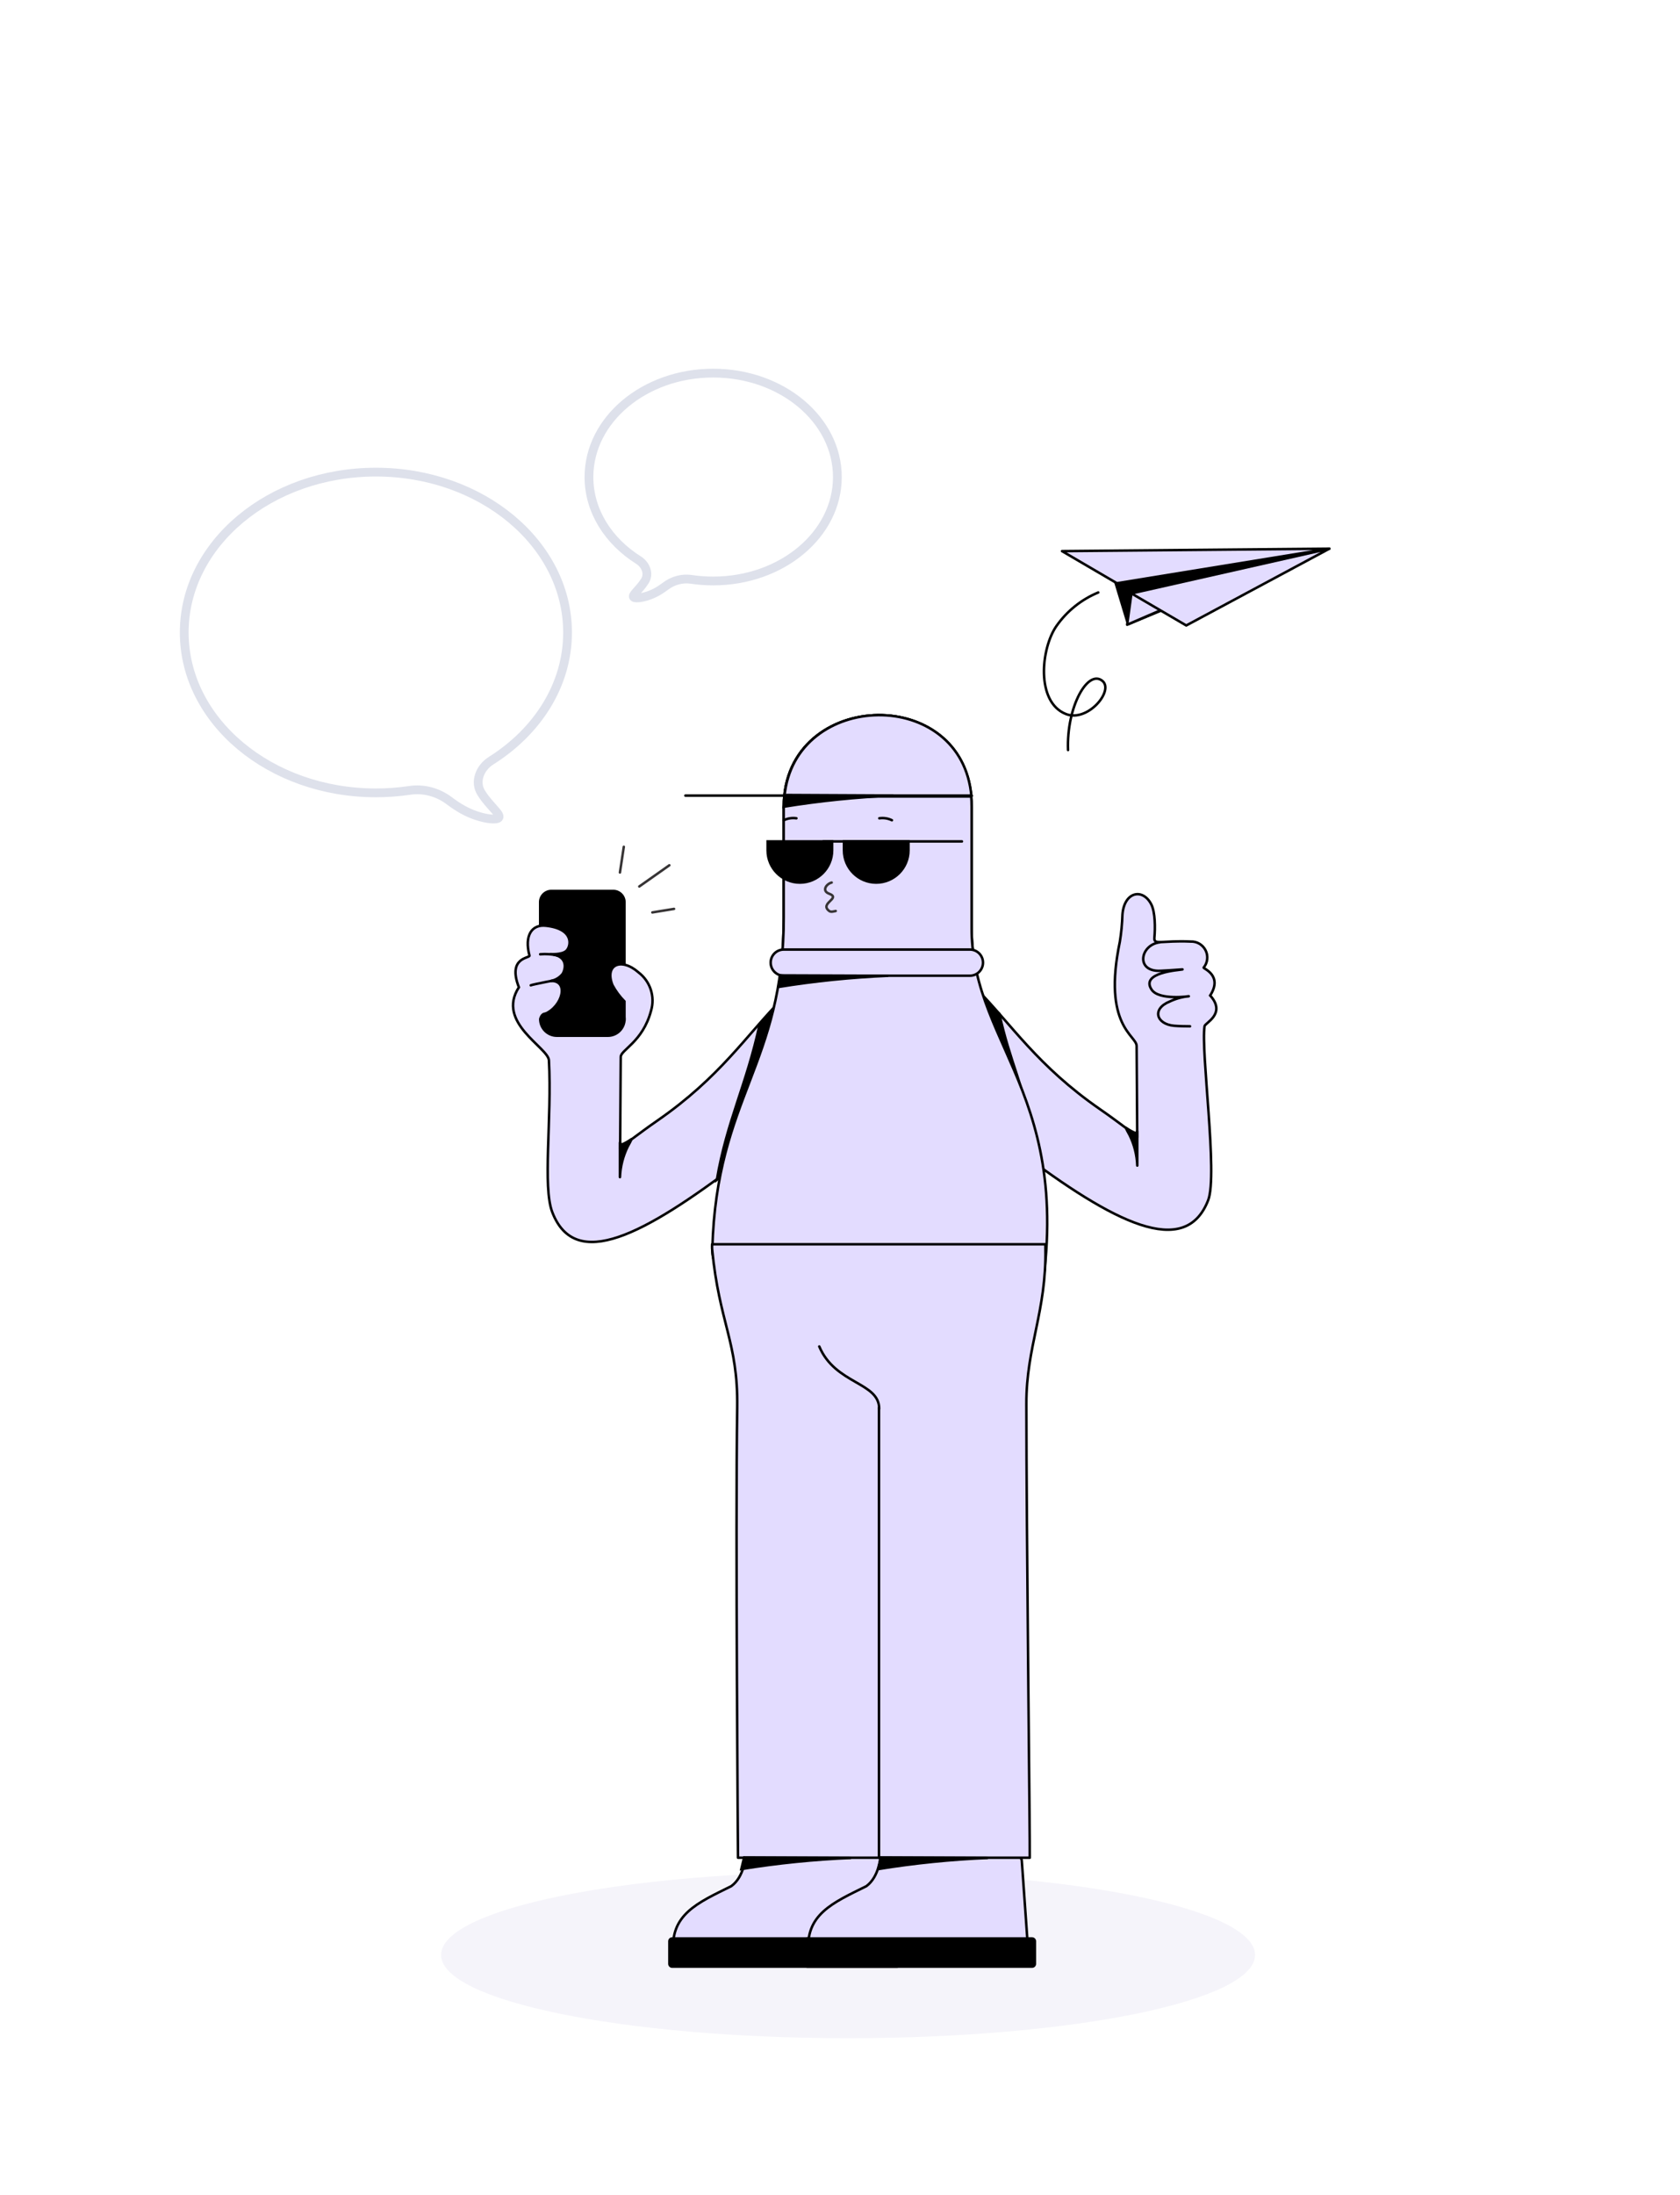 <svg width="383" height="500" viewBox="0 0 383 500" fill="none" xmlns="http://www.w3.org/2000/svg">
<g filter="url(#filter0_d_1_1137)">
<path d="M193.34 460.323C244.581 460.323 286.12 451.832 286.12 441.357C286.12 430.882 244.581 422.391 193.34 422.391C142.099 422.391 100.56 430.882 100.56 441.357C100.56 451.832 142.099 460.323 193.34 460.323Z" fill="#F5F4FA"/>
<path d="M139.81 198.975H125.697C124.289 198.975 123.147 200.117 123.147 201.525V229.46C123.147 230.868 124.289 232.01 125.697 232.01H139.81C141.218 232.01 142.36 230.868 142.36 229.46V201.525C142.36 200.117 141.218 198.975 139.81 198.975Z" fill="black"/>
<path d="M139.81 198.975H125.697C124.289 198.975 123.147 200.117 123.147 201.525V229.46C123.147 230.868 124.289 232.01 125.697 232.01H139.81C141.218 232.01 142.36 230.868 142.36 229.46V201.525C142.36 200.117 141.218 198.975 139.81 198.975Z" stroke="black" stroke-width="0.57" stroke-linecap="round"/>
<path fill-rule="evenodd" clip-rule="evenodd" d="M178.195 223.684C170.093 231.921 164.15 241.393 149.897 251.268C145.31 254.44 142.331 256.913 141.378 257.344C141.378 257.344 141.512 237.461 141.512 236.821C141.437 235.197 146.531 233.41 148.422 226.261C149.382 223.043 148.249 219.568 145.578 217.533C141.616 214.048 137.758 215.746 139.62 220.422C140.351 221.783 141.274 223.032 142.361 224.131V228.272C142.361 228.272 131.935 226.872 126.796 226.886C124.816 226.886 123.267 227.393 124.19 227.006C128.301 225.263 129.76 219.35 125.575 219.469C126.656 219.272 127.626 218.683 128.301 217.816C129.105 216.327 129.254 213.735 125.501 213.348C125.322 213.348 128.092 213.586 129.135 212.588C130.177 211.59 131.011 207.614 124.473 206.899C121.241 206.526 119.498 209.103 120.705 213.69C120.884 214.331 115.596 213.973 118.292 220.914C113.049 228.986 124.994 234.631 125.143 237.565C125.843 250.97 123.654 266.37 125.918 272.179C131.175 285.717 146.769 277.362 168.604 260.785C176.229 255.021 180.519 237.67 178.329 228.391C178.255 227.989 178.195 223.684 178.195 223.684Z" fill="#E3DCFF"/>
<path fill-rule="evenodd" clip-rule="evenodd" d="M178.195 223.684C170.093 231.921 164.15 241.393 149.897 251.268C145.31 254.44 142.331 256.913 141.378 257.344C141.378 257.344 141.512 237.461 141.512 236.821C141.437 235.197 146.531 233.41 148.422 226.261C149.382 223.043 148.249 219.568 145.578 217.533C141.616 214.048 137.758 215.746 139.62 220.422C140.351 221.783 141.274 223.032 142.361 224.131V228.272C142.361 228.272 131.935 226.872 126.796 226.886C124.816 226.886 123.267 227.393 124.19 227.006C128.301 225.263 129.76 219.35 125.575 219.469C126.656 219.272 127.626 218.683 128.301 217.816C129.105 216.327 129.254 213.735 125.501 213.348C125.322 213.348 128.092 213.586 129.135 212.588C130.177 211.59 131.011 207.614 124.473 206.899C121.241 206.526 119.498 209.103 120.705 213.69C120.884 214.331 115.596 213.973 118.292 220.914C113.049 228.986 124.994 234.631 125.143 237.565C125.843 250.97 123.654 266.37 125.918 272.179C131.175 285.717 146.769 277.362 168.604 260.785C176.229 255.021 180.519 237.67 178.329 228.391C178.255 227.989 178.195 223.684 178.195 223.684Z" stroke="black" stroke-width="0.57" stroke-linecap="round"/>
<path d="M129.522 224.771L138.578 224.354C140.675 224.354 142.375 226.055 142.375 228.152C142.375 230.25 140.675 231.95 138.578 231.95H126.96C124.863 231.95 123.162 230.25 123.162 228.152C123.162 228.152 123.43 226.976 124.205 226.946C126.796 226.886 128.033 224.906 129.522 224.771Z" fill="black"/>
<path fill-rule="evenodd" clip-rule="evenodd" d="M129.522 224.771L138.578 224.354C140.675 224.354 142.375 226.055 142.375 228.152C142.375 230.25 140.675 231.95 138.578 231.95H126.96C124.863 231.95 123.162 230.25 123.162 228.152C123.162 228.152 123.43 226.976 124.205 226.946C126.796 226.886 128.033 224.906 129.522 224.771Z" stroke="black" stroke-width="0.57" stroke-linecap="round"/>
<path d="M141.333 256.287C141.333 256.957 141.333 262.513 141.333 264.166C141.425 261.743 142.029 259.368 143.105 257.196C143.105 257.196 144.148 255.349 143.895 255.557C143.167 256.051 142.394 256.475 141.586 256.823C141.541 256.734 141.437 256.302 141.333 256.287Z" fill="black"/>
<path fill-rule="evenodd" clip-rule="evenodd" d="M141.333 256.287C141.333 256.957 141.333 262.513 141.333 264.166C141.425 261.743 142.029 259.368 143.105 257.196C143.105 257.196 144.148 255.349 143.895 255.557C143.167 256.051 142.394 256.475 141.586 256.823C141.541 256.734 141.437 256.302 141.333 256.287Z" stroke="black" stroke-width="0.57" stroke-linecap="round" stroke-linejoin="round"/>
<path d="M178.21 224.608L173.191 229.314C170.212 243.136 165.744 251.238 163.421 264.777C166.399 262.304 168.544 260.308 171.538 257.776L178.21 224.608Z" fill="black"/>
<path fill-rule="evenodd" clip-rule="evenodd" d="M178.21 224.608L173.191 229.314C170.212 243.136 165.744 251.238 163.421 264.777C166.399 262.304 168.544 260.308 171.538 257.776L178.21 224.608Z" stroke="black" stroke-width="0.57" stroke-linecap="round"/>
<path fill-rule="evenodd" clip-rule="evenodd" d="M169.914 418.943H201.192C201.711 418.959 202.129 419.377 202.145 419.896L203.634 440.986H153.546C152.608 432.154 159.086 429.473 166.712 425.69C169.736 423.501 169.914 418.943 169.914 418.943Z" fill="#E3DCFF"/>
<path fill-rule="evenodd" clip-rule="evenodd" d="M169.914 418.943H201.192C201.711 418.959 202.129 419.377 202.145 419.896L203.634 440.986H153.546C152.608 432.154 159.086 429.473 166.712 425.69C169.736 423.501 169.914 418.943 169.914 418.943Z" stroke="black" stroke-width="0.57" stroke-linecap="round" stroke-linejoin="round"/>
<path d="M204.484 437.605H153.248C152.895 437.605 152.608 437.892 152.608 438.245V443.384C152.608 443.738 152.895 444.024 153.248 444.024H204.484C204.837 444.024 205.124 443.738 205.124 443.384V438.245C205.124 437.892 204.837 437.605 204.484 437.605Z" fill="black"/>
<path d="M204.484 437.605H153.248C152.895 437.605 152.608 437.892 152.608 438.245V443.384C152.608 443.738 152.895 444.024 153.248 444.024H204.484C204.837 444.024 205.124 443.738 205.124 443.384V438.245C205.124 437.892 204.837 437.605 204.484 437.605Z" stroke="black" stroke-width="0.57" stroke-linecap="round" stroke-linejoin="round"/>
<path fill-rule="evenodd" clip-rule="evenodd" d="M200.715 418.943H231.992C232.509 418.966 232.923 419.38 232.945 419.896L234.435 440.986H184.347C183.408 432.154 189.887 429.473 197.513 425.69C200.477 423.501 200.715 418.943 200.715 418.943Z" fill="#E3DCFF"/>
<path fill-rule="evenodd" clip-rule="evenodd" d="M200.715 418.943H231.992C232.509 418.966 232.923 419.38 232.945 419.896L234.435 440.986H184.347C183.408 432.154 189.887 429.473 197.513 425.69C200.477 423.501 200.715 418.943 200.715 418.943Z" stroke="black" stroke-width="0.57" stroke-linecap="round" stroke-linejoin="round"/>
<path d="M235.284 437.605H184.048C183.695 437.605 183.408 437.892 183.408 438.245V443.384C183.408 443.738 183.695 444.024 184.048 444.024H235.284C235.637 444.024 235.924 443.738 235.924 443.384V438.245C235.924 437.892 235.637 437.605 235.284 437.605Z" fill="black"/>
<path d="M235.284 437.605H184.048C183.695 437.605 183.408 437.892 183.408 438.245V443.384C183.408 443.738 183.695 444.024 184.048 444.024H235.284C235.637 444.024 235.924 443.738 235.924 443.384V438.245C235.924 437.892 235.637 437.605 235.284 437.605Z" stroke="black" stroke-width="0.57" stroke-linecap="round" stroke-linejoin="round"/>
<path fill-rule="evenodd" clip-rule="evenodd" d="M222.559 221.21C230.616 229.401 236.552 238.854 250.754 248.678C255.325 251.839 258.307 254.317 259.257 254.733C259.257 254.733 259.123 234.936 259.123 234.284C259.123 231.88 251.288 229.743 255.295 210.54C255.629 208.498 255.827 206.435 255.888 204.367C256.274 199.128 260.504 198.253 262.448 201.992C263.382 203.773 263.368 207.483 263.175 209.59C262.997 211.416 264.777 210.199 271.44 210.496C272.872 210.434 274.206 211.22 274.847 212.502C275.488 213.784 275.316 215.323 274.408 216.431C274.245 216.654 278.86 218.153 275.892 222.783C279.632 226.938 274.735 229.03 274.616 229.757C273.711 235.382 277.673 263.651 275.432 269.424C270.194 282.898 253.885 274.588 232.056 258.072C224.473 252.343 220.184 235.055 222.38 225.795C222.499 225.498 222.559 221.195 222.559 221.21Z" fill="#E3DCFF"/>
<path d="M224.148 223.12L228.094 226.808C230.435 237.674 233.948 244.043 235.774 254.686C233.433 252.742 231.735 251.173 229.393 249.183L224.148 223.12Z" fill="black"/>
<path fill-rule="evenodd" clip-rule="evenodd" d="M222.559 221.21C230.616 229.401 236.552 238.854 250.754 248.678C255.325 251.839 258.307 254.317 259.257 254.733C259.257 254.733 259.123 234.936 259.123 234.284C259.123 231.88 251.288 229.743 255.295 210.54C255.629 208.498 255.827 206.435 255.888 204.367C256.274 199.128 260.504 198.253 262.448 201.992C263.382 203.773 263.368 207.483 263.175 209.59C262.997 211.416 264.777 210.199 271.44 210.496C272.872 210.434 274.206 211.22 274.847 212.502C275.488 213.784 275.316 215.323 274.408 216.431C274.245 216.654 278.86 218.153 275.892 222.783C279.632 226.938 274.735 229.03 274.616 229.757C273.711 235.382 277.673 263.651 275.432 269.424C270.194 282.898 253.885 274.588 232.056 258.072C224.473 252.343 220.184 235.055 222.38 225.795C222.499 225.498 222.559 221.195 222.559 221.21Z" stroke="black" stroke-width="0.57" stroke-linecap="round"/>
<path d="M259.272 253.679C259.272 254.347 259.272 259.882 259.272 261.529C259.185 259.117 258.588 256.75 257.521 254.584C257.521 254.584 256.482 252.744 256.719 252.952C257.447 253.449 258.222 253.872 259.034 254.213C259.064 254.124 259.213 253.694 259.272 253.679Z" fill="black"/>
<path fill-rule="evenodd" clip-rule="evenodd" d="M259.272 253.679C259.272 254.347 259.272 259.882 259.272 261.529C259.185 259.117 258.588 256.75 257.521 254.584C257.521 254.584 256.482 252.744 256.719 252.952C257.447 253.449 258.222 253.872 259.034 254.213C259.064 254.124 259.213 253.694 259.272 253.679Z" stroke="black" stroke-width="0.57" stroke-linecap="round" stroke-linejoin="round"/>
<path d="M264.392 210.674C259.94 211.208 258.767 217.426 264.57 217.159C266.84 217.055 269.778 216.802 269.585 216.847C268.873 217.01 259.865 217.485 262.551 221.462C264.243 223.97 271.292 222.946 271.055 222.946C269.542 223.092 268.066 223.499 266.692 224.148C262.522 225.81 263.59 229.327 267.671 229.683C268.71 229.772 270.209 229.802 271.292 229.802" stroke="black" stroke-width="0.57" stroke-linecap="round"/>
<path fill-rule="evenodd" clip-rule="evenodd" d="M178.672 179.717C178.672 192.452 178.672 192.243 178.672 205.037C178.672 238.697 163.361 245.802 162.393 280.445C162.214 286.775 167.889 285.985 168.842 294.49C176.006 296.232 195.13 289.232 202.279 290.975C209.413 289.232 228.239 303.382 235.373 301.639C247.899 246.636 221.462 235.927 221.507 207.271V179.777C221.596 151.494 178.761 152.462 178.672 179.717Z" fill="#E3DCFF"/>
<path fill-rule="evenodd" clip-rule="evenodd" d="M178.672 179.717C178.672 192.452 178.672 192.243 178.672 205.037C178.672 238.697 163.361 245.802 162.393 280.445C162.214 286.775 167.889 285.985 168.842 294.49C176.006 296.232 195.13 289.232 202.279 290.975C209.413 289.232 228.239 303.382 235.373 301.639C247.899 246.636 221.462 235.927 221.507 207.271V179.777C221.596 151.494 178.761 152.462 178.672 179.717Z" stroke="black" stroke-width="0.57" stroke-linecap="round" stroke-linejoin="round"/>
<path fill-rule="evenodd" clip-rule="evenodd" d="M178.672 179.717C178.672 192.452 178.672 192.243 178.672 205.037C178.684 208.78 178.475 212.519 178.046 216.237H222.386C221.789 213.296 221.495 210.302 221.507 207.301V179.807C221.596 151.494 178.761 152.462 178.672 179.717Z" fill="#E3DCFF"/>
<path fill-rule="evenodd" clip-rule="evenodd" d="M178.672 179.717C178.672 192.452 178.672 192.243 178.672 205.037C178.684 208.78 178.475 212.519 178.046 216.237H222.386C221.789 213.296 221.495 210.302 221.507 207.301V179.807C221.596 151.494 178.761 152.462 178.672 179.717Z" stroke="black" stroke-width="0.57" stroke-linecap="round" stroke-linejoin="round"/>
<path fill-rule="evenodd" clip-rule="evenodd" d="M221.462 177.454C219.332 152.328 181.1 153.147 178.836 177.454H221.462Z" fill="#E3DCFF"/>
<path fill-rule="evenodd" clip-rule="evenodd" d="M221.462 177.454C219.332 152.328 181.1 153.147 178.836 177.454H221.462Z" stroke="black" stroke-width="0.57" stroke-linecap="round" stroke-linejoin="round"/>
<path fill-rule="evenodd" clip-rule="evenodd" d="M238.322 279.462C238.322 279.775 238.322 280.073 238.322 280.385C238.59 294.788 233.943 302.726 233.988 315.877C233.988 344.399 234.852 417.722 234.762 419.211H168.246C168.246 419.211 167.65 344.578 168.067 316.607C168.276 301.713 163.957 297.454 162.348 280.549C162.326 280.187 162.326 279.824 162.348 279.462H238.322Z" fill="#E3DCFF"/>
<path fill-rule="evenodd" clip-rule="evenodd" d="M238.322 279.462C238.322 279.775 238.322 280.073 238.322 280.385C238.59 294.788 233.943 302.726 233.988 315.877C233.988 344.399 234.852 417.722 234.762 419.211H168.246C168.246 419.211 167.65 344.578 168.067 316.607C168.276 301.713 163.957 297.454 162.348 280.549C162.326 280.187 162.326 279.824 162.348 279.462H238.322Z" stroke="black" stroke-width="0.57" stroke-linecap="round" stroke-linejoin="round"/>
<path fill-rule="evenodd" clip-rule="evenodd" d="M180.623 194.552C181.989 194.551 183.099 193.45 183.11 192.084C183.12 190.718 182.027 189.599 180.662 189.578C179.296 189.556 178.168 190.639 178.136 192.005C178.12 192.675 178.375 193.323 178.843 193.802C179.311 194.282 179.953 194.552 180.623 194.552Z" fill="#FEFEFE"/>
<path fill-rule="evenodd" clip-rule="evenodd" d="M180.623 194.552C181.989 194.551 183.099 193.45 183.11 192.084C183.12 190.718 182.027 189.599 180.662 189.578C179.296 189.556 178.168 190.639 178.136 192.005C178.12 192.675 178.375 193.323 178.843 193.802C179.311 194.282 179.953 194.552 180.623 194.552Z" stroke="black" stroke-width="0.57" stroke-linecap="round" stroke-linejoin="round"/>
<path fill-rule="evenodd" clip-rule="evenodd" d="M201.504 189.577C200.493 189.577 199.582 190.19 199.201 191.127C198.82 192.064 199.044 193.138 199.768 193.844C200.491 194.551 201.571 194.749 202.498 194.345C203.425 193.941 204.016 193.016 203.992 192.005C203.959 190.655 202.855 189.577 201.504 189.577Z" fill="#FEFEFE"/>
<path fill-rule="evenodd" clip-rule="evenodd" d="M201.504 189.577C200.493 189.577 199.582 190.19 199.201 191.127C198.82 192.064 199.044 193.138 199.768 193.844C200.491 194.551 201.571 194.749 202.498 194.345C203.425 193.941 204.016 193.016 203.992 192.005C203.959 190.655 202.855 189.577 201.504 189.577Z" stroke="black" stroke-width="0.57" stroke-linecap="round" stroke-linejoin="round"/>
<path d="M200.432 316.92C200.432 310.828 190.423 311.394 186.774 302.741" stroke="black" stroke-width="0.57" stroke-linecap="round" stroke-linejoin="round"/>
<path d="M181.561 182.413C180.58 182.267 179.577 182.423 178.687 182.86" stroke="black" stroke-width="0.57" stroke-linecap="round"/>
<path d="M187.673 187.686H219.3" stroke="black" stroke-width="0.57" stroke-linecap="round"/>
<path d="M192.405 187.686H207.107V189.716C207.107 193.776 203.816 197.067 199.756 197.067C195.696 197.067 192.405 193.776 192.405 189.716V187.686Z" fill="black"/>
<path fill-rule="evenodd" clip-rule="evenodd" d="M192.405 187.686H207.107V189.716C207.107 193.776 203.816 197.067 199.756 197.067C195.696 197.067 192.405 193.776 192.405 189.716V187.686Z" stroke="black" stroke-width="0.57" stroke-linecap="round"/>
<path d="M175 187.686H189.703V189.716C189.703 193.776 186.411 197.067 182.351 197.067C178.291 197.067 175 193.776 175 189.716V187.686Z" fill="black"/>
<path fill-rule="evenodd" clip-rule="evenodd" d="M175 187.686H189.703V189.716C189.703 193.776 186.411 197.067 182.351 197.067C178.291 197.067 175 193.776 175 189.716V187.686Z" stroke="black" stroke-width="0.57" stroke-linecap="round"/>
<path d="M200.462 182.413C201.443 182.27 202.445 182.425 203.336 182.86" stroke="black" stroke-width="0.57" stroke-linecap="round"/>
<path fill-rule="evenodd" clip-rule="evenodd" d="M221.149 212.32H178.672C177.027 212.32 175.693 213.654 175.693 215.299C175.693 216.944 177.027 218.278 178.672 218.278H221.12C222.765 218.278 224.098 216.944 224.098 215.299C224.098 213.654 222.765 212.32 221.12 212.32H221.149Z" fill="#E3DCFF"/>
<path fill-rule="evenodd" clip-rule="evenodd" d="M221.149 212.32H178.672C177.027 212.32 175.693 213.654 175.693 215.299C175.693 216.944 177.027 218.278 178.672 218.278H221.12C222.765 218.278 224.098 216.944 224.098 215.299C224.098 213.654 222.765 212.32 221.12 212.32H221.149Z" stroke="black" stroke-width="0.57" stroke-linecap="round"/>
<path d="M221.551 177.245H156.257" stroke="black" stroke-width="0.57" stroke-linecap="round"/>
<path d="M178.121 218.203L177.466 220.84C185.754 219.5 194.114 218.65 202.502 218.293L178.121 218.203Z" fill="black"/>
<path fill-rule="evenodd" clip-rule="evenodd" d="M178.121 218.203L177.466 220.84C185.754 219.5 194.114 218.65 202.502 218.293L178.121 218.203Z" stroke="black" stroke-width="0.57" stroke-linecap="round"/>
<path d="M169.646 419.152L169.006 421.788C177.279 420.451 185.624 419.605 193.998 419.256L169.646 419.152Z" fill="black"/>
<path fill-rule="evenodd" clip-rule="evenodd" d="M169.646 419.152L169.006 421.788C177.279 420.451 185.624 419.605 193.998 419.256L169.646 419.152Z" stroke="black" stroke-width="0.57" stroke-linecap="round"/>
<path d="M200.864 419.152L200.223 421.788C208.497 420.451 216.842 419.605 225.215 419.256L200.864 419.152Z" fill="black"/>
<path fill-rule="evenodd" clip-rule="evenodd" d="M200.864 419.152L200.223 421.788C208.497 420.451 216.842 419.605 225.215 419.256L200.864 419.152Z" stroke="black" stroke-width="0.57" stroke-linecap="round"/>
<path d="M179.387 177.111L178.672 179.777C186.95 178.439 195.3 177.589 203.679 177.23L179.387 177.111Z" fill="black"/>
<path fill-rule="evenodd" clip-rule="evenodd" d="M179.387 177.111L178.672 179.777C186.95 178.439 195.3 177.589 203.679 177.23L179.387 177.111Z" stroke="black" stroke-width="0.57" stroke-linecap="round"/>
<path d="M179.506 192.303C179.353 192.31 179.23 192.433 179.223 192.586C179.223 192.742 179.35 192.869 179.506 192.869C179.582 192.873 179.657 192.845 179.711 192.791C179.765 192.737 179.793 192.662 179.789 192.586C179.789 192.429 179.662 192.303 179.506 192.303Z" fill="black"/>
<path fill-rule="evenodd" clip-rule="evenodd" d="M179.506 192.303C179.353 192.31 179.23 192.433 179.223 192.586C179.223 192.742 179.35 192.869 179.506 192.869C179.582 192.873 179.657 192.845 179.711 192.791C179.765 192.737 179.793 192.662 179.789 192.586C179.789 192.429 179.662 192.303 179.506 192.303Z" stroke="black" stroke-width="0.57" stroke-linecap="round" stroke-linejoin="round"/>
<path d="M200.119 192.899C200.275 192.899 200.402 192.772 200.402 192.616C200.402 192.459 200.275 192.333 200.119 192.333C199.963 192.333 199.836 192.459 199.836 192.616C199.836 192.772 199.963 192.899 200.119 192.899Z" fill="black"/>
<path fill-rule="evenodd" clip-rule="evenodd" d="M200.119 192.899C200.275 192.899 200.402 192.772 200.402 192.616C200.402 192.459 200.275 192.333 200.119 192.333C199.963 192.333 199.836 192.459 199.836 192.616C199.836 192.772 199.963 192.899 200.119 192.899Z" stroke="black" stroke-width="0.57" stroke-linecap="round" stroke-linejoin="round"/>
<path d="M200.387 419.211V316.726" stroke="black" stroke-width="0.57" stroke-linecap="round"/>
<path d="M189.604 197.054C188.398 197.352 187.251 198.945 189.038 199.601C191.838 200.658 186.7 201.76 189.038 203.533C189.455 203.846 190.051 203.622 190.527 203.533" stroke="#373435" stroke-width="0.57" stroke-linecap="round"/>
<path d="M123.147 213.393C124.449 213.276 125.761 213.367 127.035 213.661" stroke="black" stroke-width="0.57" stroke-linecap="round"/>
<path d="M121.003 220.467C121.36 220.274 127.452 219.112 128.182 218.978" stroke="black" stroke-width="0.57" stroke-linecap="round"/>
<path d="M141.333 194.76L142.212 188.907" stroke="#373435" stroke-width="0.57" stroke-linecap="round"/>
<path d="M145.742 197.948L152.593 193.122" stroke="#373435" stroke-width="0.57" stroke-linecap="round"/>
<path d="M153.665 203.056L148.72 203.86" stroke="#373435" stroke-width="0.57" stroke-linecap="round"/>
<path fill-rule="evenodd" clip-rule="evenodd" d="M42 140.089C42 160.266 61.562 176.623 85.694 176.623C88.329 176.623 90.909 176.428 93.415 176.055C96.58 175.583 99.83 176.472 102.388 178.397C103.362 179.131 104.445 179.868 105.549 180.476C109.136 182.452 113.006 182.953 113.656 182.334C114.305 181.715 112.35 180.201 110.564 177.862C110.272 177.479 109.987 177.062 109.715 176.631C108.113 174.09 109.419 170.889 111.958 169.289C122.544 162.622 129.388 152.024 129.388 140.089C129.388 119.911 109.826 103.554 85.694 103.554C61.562 103.554 42 119.911 42 140.089Z" fill="white" stroke="#DEE1EB" stroke-width="2"/>
<path d="M67.169 151.981H103.169V115.981H67.169V151.981Z" fill="white"/>
<path fill-rule="evenodd" clip-rule="evenodd" d="M190.9 104.676C190.9 117.752 178.223 128.353 162.584 128.353C160.876 128.353 159.204 128.226 157.58 127.984C155.529 127.678 153.423 128.254 151.766 129.502C151.134 129.977 150.432 130.456 149.717 130.85C147.393 132.13 144.884 132.455 144.463 132.053C144.043 131.652 145.309 130.671 146.467 129.155C146.656 128.907 146.841 128.637 147.017 128.357C148.055 126.711 147.209 124.636 145.563 123.6C138.703 119.279 134.268 112.411 134.268 104.676C134.268 91.6 146.945 81 162.584 81C178.223 81 190.9 91.6 190.9 104.676Z" fill="white" stroke="#DEE1EB" stroke-width="2"/>
<path d="M150.071 111.177H173.071V88.177H150.071V111.177Z" fill="white"/>
<path d="M295.849 122.172L257.173 138.219L254.291 128.67L295.849 122.172Z" fill="black"/>
<path fill-rule="evenodd" clip-rule="evenodd" d="M295.849 122.172L257.173 138.219L254.291 128.67L295.849 122.172Z" stroke="black" stroke-width="0.57" stroke-linecap="round" stroke-linejoin="round"/>
<path fill-rule="evenodd" clip-rule="evenodd" d="M287.345 125.181L257.936 131.185L256.961 138.318L287.345 125.181Z" fill="#E3DCFF"/>
<path fill-rule="evenodd" clip-rule="evenodd" d="M287.345 125.181L257.936 131.185L256.961 138.318L287.345 125.181Z" stroke="black" stroke-width="0.57" stroke-linecap="round" stroke-linejoin="round"/>
<path fill-rule="evenodd" clip-rule="evenodd" d="M270.437 138.488L257.936 131.185L303.053 121L270.437 138.488Z" fill="#E3DCFF"/>
<path fill-rule="evenodd" clip-rule="evenodd" d="M270.437 138.488L257.936 131.185L303.053 121L270.437 138.488Z" stroke="black" stroke-width="0.57" stroke-linecap="round" stroke-linejoin="round"/>
<path fill-rule="evenodd" clip-rule="evenodd" d="M254.63 128.868L242.115 121.551L303.053 121L254.63 128.868Z" fill="#E3DCFF"/>
<path fill-rule="evenodd" clip-rule="evenodd" d="M254.63 128.868L242.115 121.551L303.053 121L254.63 128.868Z" stroke="black" stroke-width="0.57" stroke-linecap="round" stroke-linejoin="round"/>
<path d="M250.378 130.973C246.537 132.56 243.229 135.211 240.844 138.615C237.312 143.658 236.097 155.933 242.991 158.659C247.921 160.623 253.995 153.39 251.353 151.144C248.019 148.319 243.104 157.02 243.485 166.866" stroke="black" stroke-width="0.57" stroke-linecap="round"/>
<path d="M67 157.52H103V121.52H67V157.52Z" fill="white"/>
<path d="M152 112.61H175V89.61H152V112.61Z" fill="white"/>
</g>
<defs>
<filter id="filter0_d_1_1137" x="0" y="0" width="383" height="500" filterUnits="userSpaceOnUse" color-interpolation-filters="sRGB">
<feFlood flood-opacity="0" result="BackgroundImageFix"/>
<feColorMatrix in="SourceAlpha" type="matrix" values="0 0 0 0 0 0 0 0 0 0 0 0 0 0 0 0 0 0 127 0" result="hardAlpha"/>
<feOffset dy="4"/>
<feGaussianBlur stdDeviation="2"/>
<feComposite in2="hardAlpha" operator="out"/>
<feColorMatrix type="matrix" values="0 0 0 0 0 0 0 0 0 0 0 0 0 0 0 0 0 0 0.25 0"/>
<feBlend mode="normal" in2="BackgroundImageFix" result="effect1_dropShadow_1_1137"/>
<feBlend mode="normal" in="SourceGraphic" in2="effect1_dropShadow_1_1137" result="shape"/>
</filter>
</defs>
</svg>

